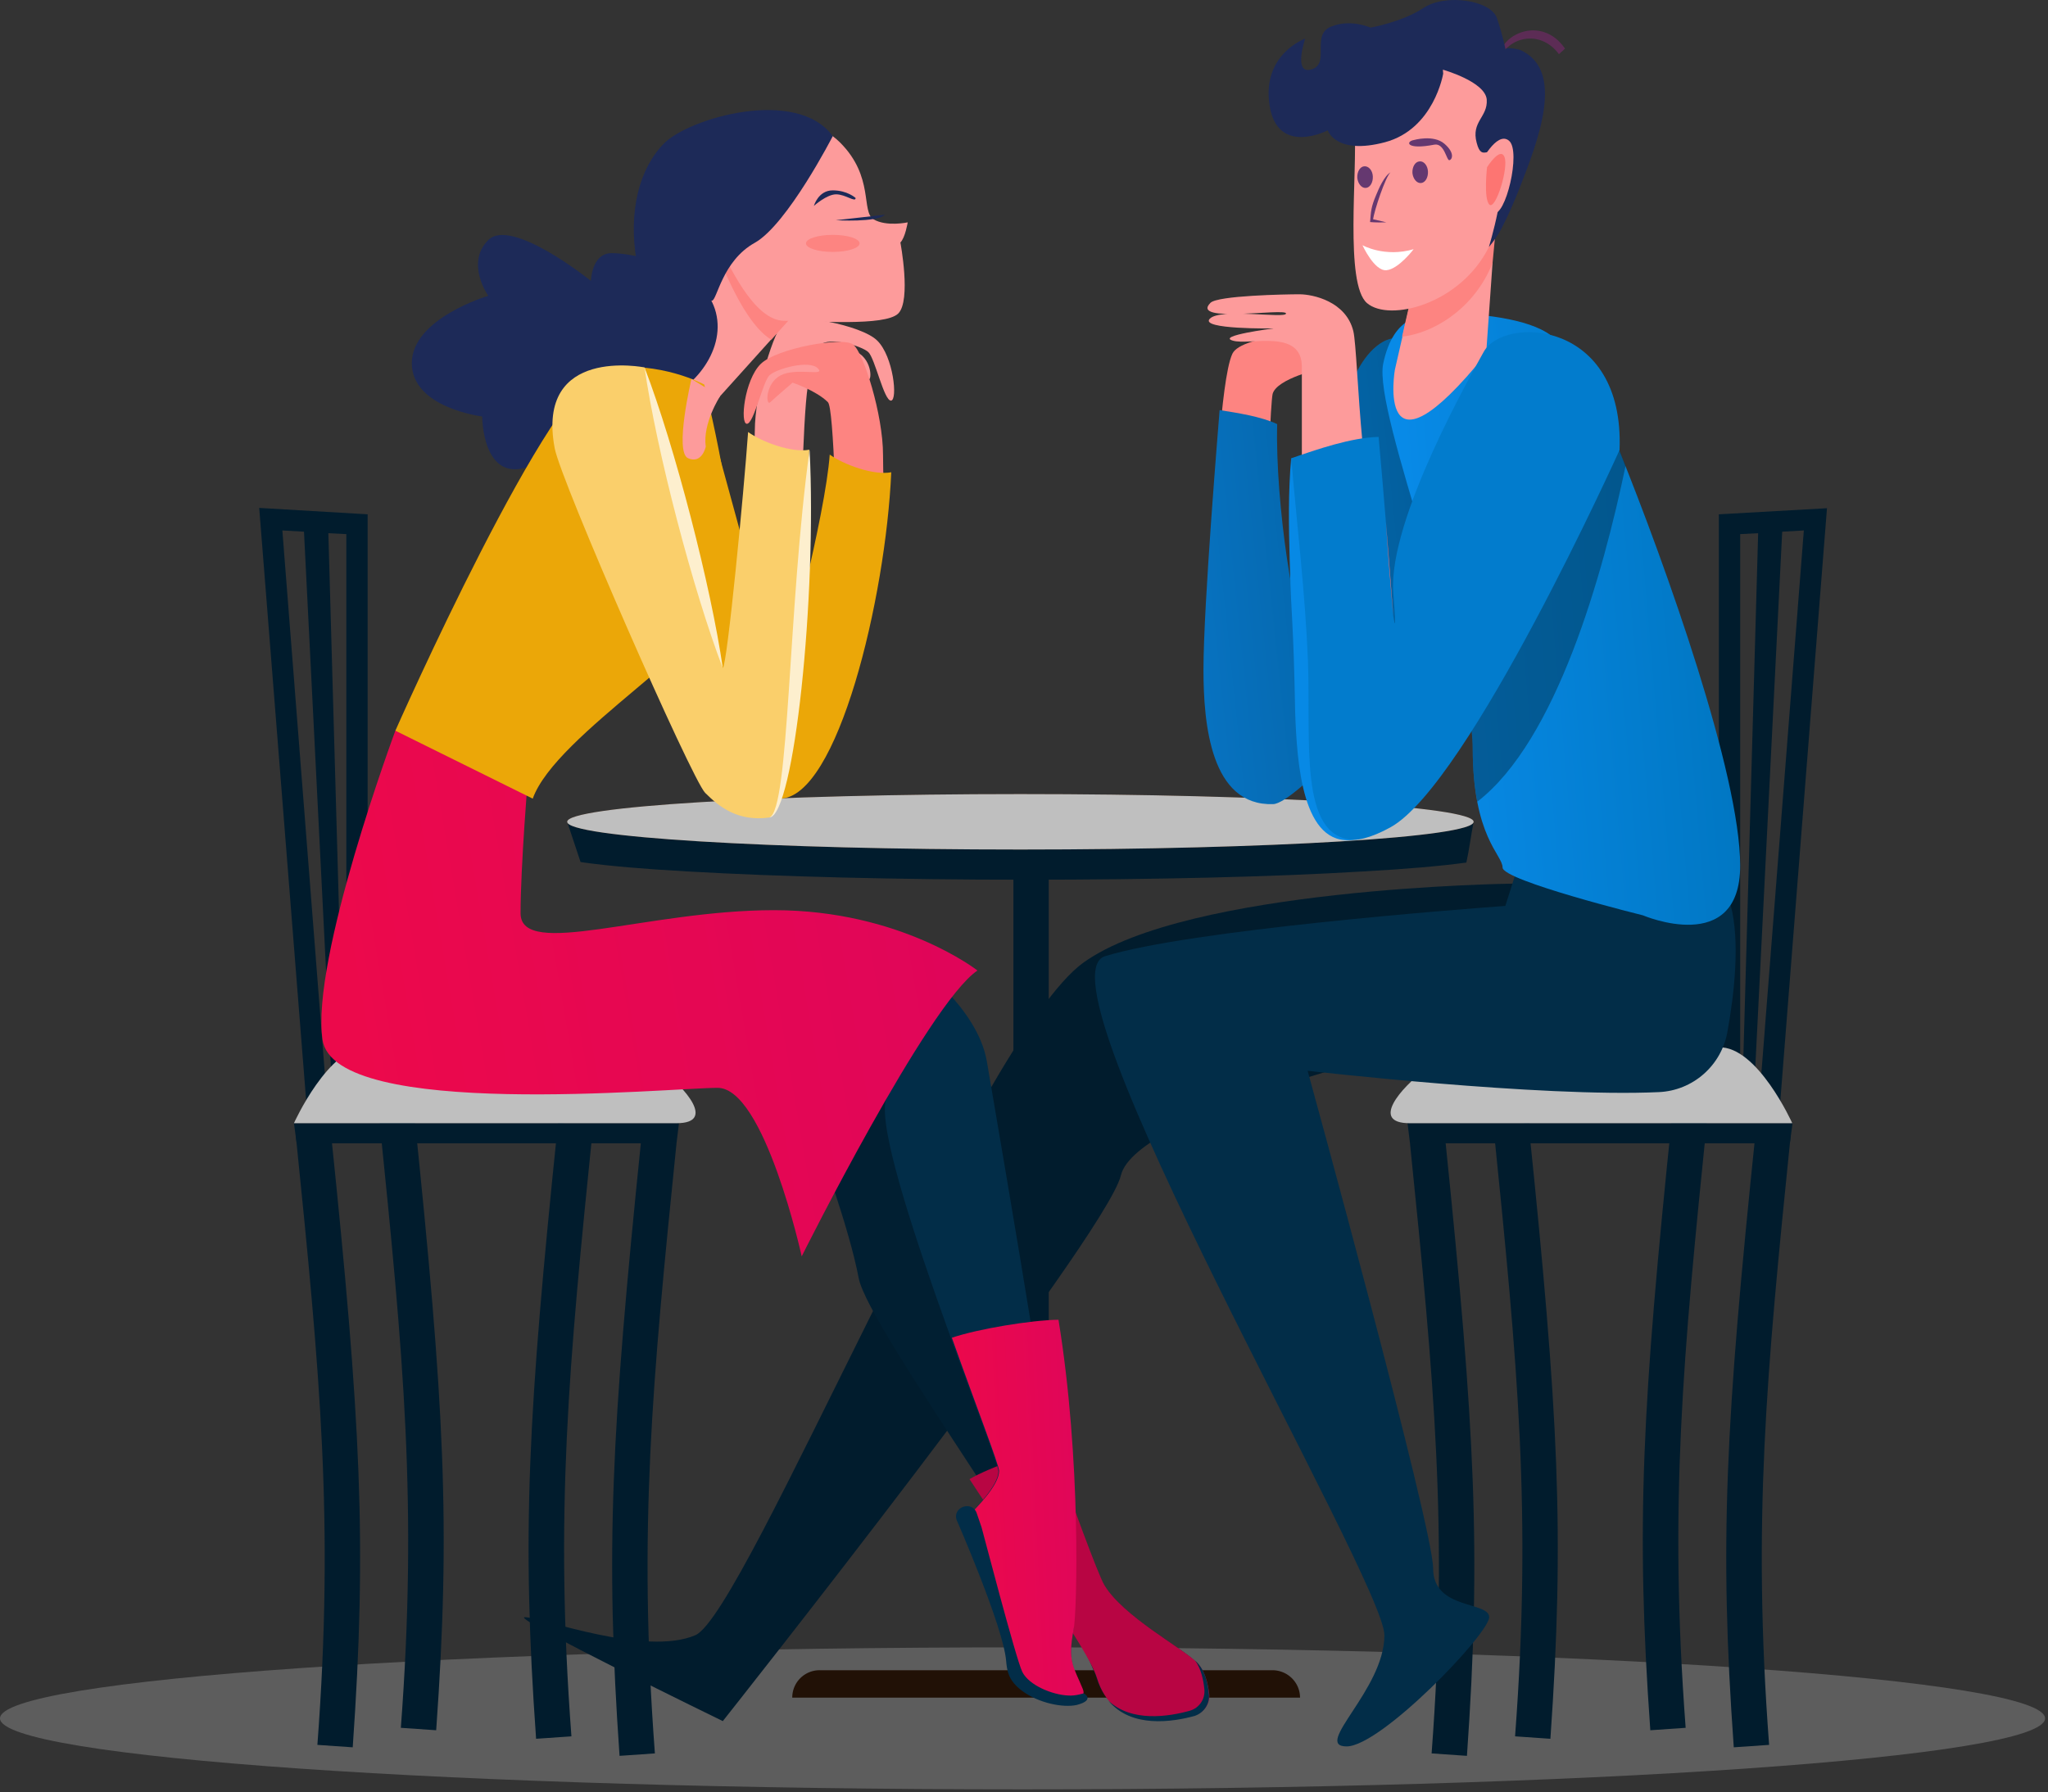 <svg width="634" height="555" fill="none" xmlns="http://www.w3.org/2000/svg"><rect width="100%" height="100%" fill="#333333" stroke="none"/><path opacity=".3" d="M316.547 554.063c174.824 0 316.547-9.844 316.547-21.987 0-12.143-141.723-21.986-316.547-21.986S0 519.933 0 532.076s141.723 21.987 316.547 21.987z" fill="#BFBFBF"/><path d="M271.569 105.465c-4.904-4.907-25.554-8.587-28.666-6.04-3.206 2.454-9.241 21.704-9.241 34.16 0 1.227-.094 2.925-.188 5.001 4.243 3.114 9.618 3.869 15.087 2.925.566-13.682 1.226-23.213 2.169-24.156 3.583-3.586 10.938-6.039 10.938-6.039s5.374 4.623 6.883 6.039c1.415 1.415 1.698-5.756-3.206-8.304-4.903-2.548-14.144.472-11.504-2.17 2.735-2.737 12.919.188 14.993 2.17 2.075 2.076 4.809 15.003 6.978 15.003 2.169-.094.754-13.682-4.243-18.589z" fill="#FD9B9B"/><path d="M235.454 112.731c4.903-4.907 25.554-8.587 28.665-6.039 3.206 2.453 9.241 21.703 9.241 34.159 0 1.227.095 7.738.189 9.814-4.243 3.114-9.618-.944-15.087-1.982-.566-13.682-1.226-23.213-2.169-24.157-3.583-3.585-10.938-6.039-10.938-6.039s-5.375 4.624-6.884 6.039c-1.414 1.416-1.697-5.756 3.206-8.303 4.904-2.548 14.144.471 11.504-2.171-2.734-2.736-12.918.189-14.993 2.171-2.074 2.075-4.809 15.003-6.977 15.003-2.169 0-.755-13.494 4.243-18.495z" fill="#FD8481"/><path d="M402.45 525.66H245.26a8.455 8.455 0 018.487-8.493h140.122c4.715 0 8.581 3.775 8.581 8.493z" fill="#211106"/><path d="M467.984 273.618s-100.329 1.227-132.578 24.44c-32.249 23.213-104.667 201.558-120.131 208.257-15.465 6.7-47.996-5.567-52.805-5.567-4.809 0 61.291 32.177 61.291 32.177S342.29 383.362 347.004 363.923c4.809-19.439 91.843-39.632 91.843-39.632l33.475-50.673h-4.338z" fill="#011C2D"/><path d="M324.656 268.712h-10.938v248.455h10.938V268.712z" fill="#011C2D"/><path d="M430.549 258.426H204.242c-14.898-1.038-24.611-2.831-28.665-3.963l4.149 12.456c.471.094.848.094 1.32.189 7.543 1.038 18.293 1.981 31.966 2.736 27.911 1.604 64.969 2.548 104.384 2.548 39.415 0 76.473-.849 104.384-2.548 13.673-.755 24.422-1.698 31.966-2.736h.188c.849-3.775 1.509-8.87 2.264-12.645-5.187.849-14.333 3.114-25.649 3.963z" fill="#011C2D"/><path d="M315.887 263.05c77.491 0 140.311-3.845 140.311-8.587 0-4.743-62.82-8.587-140.311-8.587-77.491 0-140.31 3.844-140.31 8.587 0 4.742 62.819 8.587 140.31 8.587z" fill="#42210B"/><path d="M315.887 263.05c77.491 0 140.311-3.845 140.311-8.587 0-4.743-62.82-8.587-140.311-8.587-77.491 0-140.31 3.844-140.31 8.587 0 4.742 62.819 8.587 140.31 8.587z" fill="#BFBFBF"/><path d="M135.03 535.756l-10.938-.754c5.186-69.073.848-114.745-6.695-188.819l10.844-1.132c9.335 90.21 11.315 127.294 6.789 190.705zm30.929 2.643l10.938-.755c-5.187-69.073-.849-114.745 6.695-188.819l-10.844-1.132c-9.335 90.21-11.316 127.294-6.789 190.706z" fill="#011C2D"/><path d="M393.963 121.979c1.32-4.813 14.993-7.833 14.993-7.833l1.886-11.606s-26.497.944-29.326 6.983c-1.98 4.152-3.3 17.645-3.96 25.855 5.374.849 10.466 1.982 15.37 4.341.283-9.437.754-16.419 1.037-17.74z" fill="#FD8481"/><path d="M428.098 105.843c-22.16 12.644-17.916 92.38-23.291 91.059-3.866-.944-10.09-41.331-9.43-65.582-4.997-2.359-12.446-3.491-17.821-4.34-.283 3.774-4.998 60.203-4.998 80.396 0 16.797 2.263 42.275 21.594 41.614 6.977-.283 34.794-32.272 34.794-32.272l47.053-99.363c.095 0-36.02-18.212-47.901-11.512z" fill="url(#paint0_linear)"/><path d="M268.74 331.557s21.499 26.327 30.645 47.841c9.053 21.515 36.87 101.911 42.527 111.536 5.752 9.531 24.14 19.345 28.666 23.968 4.526 4.53-24.422 26.799-31.117 4.813-6.695-21.987-70.816-108.611-73.644-123.992-2.829-15.287-12.919-42.557-12.919-42.557l15.842-21.609z" fill="#011F32"/><path d="M370.578 514.808c-4.526-4.529-22.914-14.343-28.666-23.968-2.168-3.586-10.372-26.516-16.595-43.407-6.601 2.926-18.954 6.889-25.177 10.569 14.427 22.269 36.586 52.182 39.415 61.524 4.998 16.419 21.971 13.966 30.269 11.607 2.923-.85 4.809-3.586 4.526-6.606-.377-3.114-1.32-7.266-3.772-9.719z" fill="#B80543"/><path d="M374.255 524.622c-.282-3.303-1.225-7.36-3.677-9.814l-.566-.566c1.792 2.453 2.546 5.945 2.829 8.87.283 3.02-1.603 5.756-4.526 6.605-6.412 1.793-18.01 3.68-25.177-3.114 7.072 8.587 19.802 6.606 26.686 4.719 2.828-.944 4.714-3.681 4.431-6.7zm-91.182-226.564s19.613 13.871 22.442 30.668c2.828 16.796 28.665 165.7 26.779 175.891-1.886 10.285 0 11.512 2.829 18.589 2.829 6.983-20.745-1.604-20.745-12.644 0-11.041-18.481-37.368-15.181-40.67 3.3-3.303 9.901-10.097 9.901-14.343 0-4.341-41.207-104.648-34.418-116.066 6.79-11.418-13.295-20.288-13.295-20.288l21.688-21.137z" fill="#022D48"/><path d="M309.287 455.454c0 4.341-6.601 11.041-9.901 14.343-3.301 3.303 14.332 34.159 14.332 45.105 0 11.041 24.328 15.193 21.5 8.116-2.829-6.983-4.809-8.304-2.829-18.59 1.037-5.473 2.357-52.465-4.715-95.777-8.392.094-24.988 2.83-33.003 5.567 7.638 21.515 14.616 39.443 14.616 41.236z" fill="url(#paint1_linear)"/><path d="M303.912 473.1c.094.189 10.561 40.481 12.541 44.539 2.074 4.246 9.429 7.171 14.238 7.36 2.358.189 4.998-.755 4.715-.66.189-.095 3.772 2.076-2.074 3.585-4.244.944-11.787-.566-16.879-4.34-4.338-3.209-4.715-6.228-4.998-9.437-.943-10.662-15.37-43.689-15.275-43.406-1.509-4.152 4.903-6.322 6.223-2.076.094.283 1.603 4.624 1.509 4.435z" fill="#022D48"/><path d="M80.245 157.27l14.898 188.158 18.671-13.871V159.252l-33.57-1.982zm7.166 6.983l6.695.377 8.392 167.021-1.886 1.416-13.201-168.814zm19.802 164.001l-.943.661-4.62-163.813 5.563.283v162.869zm102.215 25.761H91.843l-.849-6.228h119.189l-.755 6.228z" fill="#011C2D"/><path d="M113.719 324.291s84.677 2.265 91.372 7.266c6.695 5.095 16.784 16.23 4.337 16.23H90.994s10.75-23.874 22.725-23.496z" fill="#BFBFBF"/><path d="M109.193 541.041l-10.938-.755c5.186-69.073.849-114.745-6.695-188.819l10.844-1.132c9.335 90.21 11.221 127.389 6.789 190.706zm82.602 2.642l10.939-.755c-5.187-69.073-.849-114.839 6.694-188.913l-10.938-1.038c-9.241 90.21-11.127 127.389-6.695 190.706zm319.093-7.927l10.939-.754c-5.187-69.073-.849-114.745 6.695-188.819l-10.844-1.132c-9.336 90.21-11.316 127.294-6.79 190.705zm-30.928 2.643l-10.938-.755c5.186-69.073.848-114.745-6.695-188.819l10.844-1.132c9.335 90.21 11.221 127.294 6.789 190.706zm52.145-379.147v172.305l18.67 13.871 14.804-188.064-33.474 1.888zm6.6 169.002V165.385l5.564-.283-4.621 163.813-.943-.661zm6.507 4.813l-1.886-1.416 8.392-167.021 6.695-.377-13.201 168.814z" fill="#011C2D"/><path d="M436.49 354.015h117.585l.849-6.228H435.736l.754 6.228z" fill="#011C2D"/><path d="M532.105 324.291s-84.677 2.265-91.372 7.266c-6.695 5.095-16.784 16.23-4.337 16.23H554.83s-10.75-23.874-22.725-23.496z" fill="#BFBFBF"/><path d="M536.725 541.041l10.938-.755c-5.186-69.073-.848-114.745 6.695-188.819l-10.844-1.132c-9.335 90.21-11.315 127.389-6.789 190.706zm-82.602 2.642l-10.938-.755c5.186-69.073.849-114.839-6.695-188.913l10.938-1.038c9.241 90.21 11.127 127.389 6.695 190.706z" fill="#011C2D"/><path d="M535.782 280.318c-6.6-24.723-20.839-38.405-20.839-38.405l-40.829 11.512c0 1.793-5.941 20.288-8.11 27.082-14.144 1.038-97.689 7.455-123.903 15.57-22.819 7.077 86.468 193.348 86.468 210.239 0 16.89-22.348 34.442-11.692 34.442 10.655 0 44.13-34.914 44.13-40.01 0-5.001-17.351-2.17-17.351-15.098 0-12.927-38.849-154.093-38.849-154.093s72.135 8.304 108.722 6.605c10.561-.472 19.33-8.209 21.216-18.589 2.169-11.89 3.96-28.12 1.037-39.255z" fill="#022D48"/><path d="M449.125 96.973c7.45.188 23.857 1.32 31.118 6.982 12.258 9.531 11.692 12.456 20.933 35.292 14.71 36.424 37.529 100.59 37.529 128.804s-30.08 15.381-30.08 15.381-43.469-10.757-43.469-14.815c0-3.963-9.241-9.436-9.241-36.895 0-27.46-30.835-103.799-27.723-119.085 3.206-15.287 12.07-15.853 20.933-15.664z" fill="url(#paint2_linear)"/><path opacity=".47" d="M501.271 139.247c-4.432-11.041-6.601-17.457-9.053-22.175l-44.884 72.658c4.809 16.891 8.581 32.461 8.581 42.086 0 6.7.566 11.984 1.414 16.419 24.517-18.872 38.944-70.583 45.922-104.081-.755-1.699-1.415-3.303-1.98-4.907z" fill="#022D48"/><path d="M418.951 102.54c-2.263-9.248-12.541-11.418-16.69-11.418-4.149 0-25.271.377-27.534 2.642-6.506 6.511 23.385 1.51 23.385 3.303 0 1.698-20.179-1.793-23.574 1.604-3.394 3.397 19.708 3.02 19.708 3.02s-17.728 2.264-12.636 3.774c5.092 1.604 21.405-3.869 21.405 8.115v28.686c8.015-2.736 10.184-5.095 18.765-5.284-1.509-15.853-1.98-30.856-2.829-34.442z" fill="#FD9B9B"/><path d="M463.835 19.218c-.283-8.681 13.39-14.815 20.651-4.152l-1.886 1.699c-6.129-8.21-16.596-5.001-18.765 2.453z" fill="#5C2C55"/><path d="M460.064 109.523l1.98-28.026-3.301-15.192-18.858 12.927-5.752 25.101-2.264 9.908c-.094-.094-6.506 38.311 28.195-4.718z" fill="#FD9B9B"/><path d="M463.553 65.644L439.79 79.138l-5.752 25.1c9.336-1.038 21.405-8.02 27.346-21.231.188-.472.471-1.038.66-1.51l1.509-15.853z" fill="#FD8481"/><path d="M434.321 17.614s-16.03 8.398-14.993 22.08c.943 13.683-3.111 48.22 3.866 54.165 6.978 5.945 28.949.283 37.718-17.363 8.675-17.646 4.621-52.182 1.226-55.013-3.394-2.831-22.159-10.474-27.817-3.869z" fill="#FD9B9B"/><path d="M446.674 21.577l.094 1.227s-2.829 17.174-18.01 21.231c-15.276 4.058-17.728-3.68-17.728-3.68s-15.558 8.115-18.01-7.737c-2.452-15.853 11.033-20.666 11.033-20.666s-3.866 11.324 1.98 9.53c5.846-1.792-.283-10.568 5.94-13.21 6.129-2.548 12.259.283 12.259.283s9.806-1.698 16.501-6.133c6.695-4.435 20.839-2.454 22.725 3.302 1.886 5.756 2.64 9.72 2.64 9.72-.188-1.133 4.244-.095 4.432 0 14.239 6.228 5.564 28.214-.094 42.746-1.697 4.246-3.489 8.492-5.658 12.644-1.037 1.982-2.546 4.058-3.866 5.662 0 0 6.224-20.382 3.301-26.61-2.924-6.322-5.375.944-7.073-5.662-1.791-6.605 3.489-7.926 3.112-13.4-.471-5.567-13.578-9.247-13.578-9.247z" fill="#1D2A58"/><path d="M458.083 50.924s5.187-10.569 9.053-7.36c3.866 3.208-1.132 24.062-4.904 22.363-3.771-1.604-4.149-15.003-4.149-15.003z" fill="#FD9B9B"/><path d="M421.78 75.93s6.884 3.869 15.842 1.226c0 0-4.621 6.134-8.393 6.511-3.771.378-7.449-7.737-7.449-7.737z" fill="#fff"/><path d="M460.346 51.773s4.055-6.417 5.375-3.208c1.415 3.114-2.64 16.419-4.62 14.815-1.886-1.699-.755-11.607-.755-11.607z" fill="#FD7572"/><path d="M426.023 60.36c-1.603 3.775-1.603 5.001-1.886 8.398.472 0 1.226.19 4.998.095-1.32-.378-2.734-.66-4.055-.944.283-2.548 3.867-13.305 5.375-14.532-1.886 1.038-3.677 5.096-4.432 6.983zm16.03-7.266c.095 1.887-.848 3.492-2.168 3.586-1.321.094-2.452-1.321-2.641-3.114-.094-1.887.849-3.491 2.169-3.586 1.32-.188 2.546 1.227 2.64 3.114zm-17.067 1.51c.094 1.887-.849 3.491-2.169 3.586-1.32.094-2.452-1.321-2.64-3.114-.094-1.888.849-3.492 2.169-3.586 1.32-.094 2.546 1.227 2.64 3.114zm12.636-11.229s6.129-1.793 9.523 1.132c3.395 2.925 2.358 5.001 1.509 5.096-.849.094-1.509-5.379-4.62-4.813-8.675 1.699-8.958-.943-6.412-1.415z" fill="#653870"/><path d="M459.309 108.957c-3.583 6.511-29.514 51.804-28.005 74.357 1.32 16.042 0 7.36 0 7.36s-1.226-12.927-2.263-28.875c-.66-8.492-1.509-17.834-2.263-26.515-8.487.188-19.048 3.868-27.063 6.605 0 22.741 3.3 53.315 3.3 73.414 0 31.894 3.206 54.258 27.44 40.859 24.234-13.4 70.91-116.821 70.91-116.821 1.603-40.481-35.927-41.614-42.056-30.384z" fill="#027CCD"/><path d="M399.715 141.795c1.792 20.948 4.337 41.708 5.186 62.845.943 24.156-3.017 54.635 14.05 55.39-15.747 2.171-17.444-23.59-18.01-39.537-.566-29.819-1.132-26.611-1.698-47.087-.282-10.569-.471-21.043.472-31.611z" fill="#0789E5"/><path d="M429.041 161.705a1092.446 1092.446 0 002.263 28.875s-.943-12.833-2.263-28.875z" fill="#FC7575"/><path d="M127.392 225.777h-2.169l-2.829.472s-26.308 70.866-22.536 95.777c3.866 24.912 107.685 14.815 122.3 14.815 14.522 0 26.026 52.182 26.026 52.182s38.943-78.037 54.408-88.511c0 0-23.763-18.684-62.989-18.684-39.227 0-78.453 15.287-78.453.944s2.357-43.03 2.357-43.03l-36.115-13.965z" fill="url(#paint3_linear)"/><path d="M248.184 94.614l-30.835 34.253s-12.918-8.87-12.918-17.08c0-8.209 29.42-41.802 29.42-41.802l14.333 24.629z" fill="#FD9B9B"/><path d="M233.851 69.985s-4.715 5.284-10.278 12.267c3.677 8.587 9.052 19.25 15.181 22.93l9.524-10.569-14.427-24.628z" fill="#FD8481"/><path d="M204.431 81.214s-8.864-2.83-15.087-2.83c-6.224 0-6.412 8.586-6.412 8.586s-24.611-19.816-31.778-12.644c-7.166 7.171 0 17.268 0 17.268s-23.668 6.983-23.668 20.854c0 13.871 21.782 16.513 21.782 16.513s0 20.571 14.333 15.57c14.333-5.001 19.142-28.025 24.14-30.384 4.997-2.36 3.583 12.644 14.332 10.568 10.75-2.17 22.065-14.532 19.802-26.799-2.263-12.456-17.444-16.702-17.444-16.702z" fill="#1D2A58"/><path d="M256.859 140.757c-1.321 18.683-13.956 67.374-15.465 68.79l-24.234-88.701s-26.119-6.794-20.179 25.006c1.886 10.191 38.284 101.439 44.413 101.439 17.916 0 32.815-62.184 34.512-101.061-5.469 1.038-14.71-2.359-19.047-5.473z" fill="#EBA708"/><path d="M218.009 119.053s11.693 45.955 8.204 62.657c-3.489 16.796-54.125 45.482-61.292 65.581l-42.526-21.042s48.561-109.932 65.251-112.197c16.785-2.359 30.363 5.001 30.363 5.001z" fill="#EBA708"/><path d="M231.588 133.774c-1.321 18.684-6.412 71.715-7.827 73.131l-24.234-93.136s-33.757-6.794-27.817 25.006c1.886 10.191 42.339 102.383 46.582 106.724 4.338 4.34 10.184 8.964 19.802 7.643 7.072-.944 10.75-75.112 12.447-113.895-5.375 1.038-14.616-2.359-18.953-5.473z" fill="#FACF6B"/><path d="M223.761 206.904c-9.146-23.873-20.556-67.374-24.233-93.135 9.429 24.534 20.65 68.129 24.233 93.135zm14.427 46.238c6.224-2.453 5.752-65.77 12.447-113.895 2.263 45.577-4.809 113.234-12.447 113.895z" fill="#FDEFCE"/><path d="M218.481 138.303s-1.132 5.473-5.469 3.586c-4.338-1.887 1.037-24.534 1.037-24.534l8.864 5.378c0-.094-5.47 8.399-4.432 15.57zm10.372-101.156s20.556-3.68 31.212 6.983c10.655 10.663 6.412 21.42 10.372 23.779 3.961 2.36 10.561.944 10.561.944s-.754 4.718-2.263 6.228c0 0 3.395 17.928-.66 21.986-4.055 4.057-25.837 2.265-35.266 2.265-9.43 0-17.35-17.363-21.688-26.61-4.243-9.248 7.732-35.575 7.732-35.575z" fill="#FD9B9B"/><path d="M257.802 42.148s-14.05 27.365-24.14 33.027c-10.184 5.662-11.692 17.929-13.295 17.929-1.603 0-20.651 3.397-23.291-12.173-2.64-15.57.849-28.875 8.581-36.612 7.732-7.738 40.924-17.458 52.145-2.17z" fill="#1D2A58"/><path d="M257.802 78.006c4.582 0 8.298-1.183 8.298-2.642 0-1.46-3.716-2.642-8.298-2.642-4.583 0-8.298 1.183-8.298 2.642 0 1.459 3.715 2.642 8.298 2.642z" fill="#FD8481"/><path d="M258.745 68.192s12.729.755 15.181-1.698l-15.181 1.698zm6.129-6.888s-2.546-2.36-7.072-2.36c-4.527 0-5.847 4.813-5.847 4.813s3.961-3.586 6.884-3.586c2.923 0 6.035 2.642 6.035 1.133z" fill="#1D2A58"/><defs><linearGradient id="paint0_linear" x1="474.142" y1="127.02" x2="364.819" y2="138.528" gradientUnits="userSpaceOnUse"><stop stop-color="#00548A"/><stop offset="1" stop-color="#0772C0"/></linearGradient><linearGradient id="paint1_linear" x1="335.323" y1="429.008" x2="291.281" y2="431.097" gradientUnits="userSpaceOnUse"><stop stop-color="#DF055A"/><stop offset="1" stop-color="#ED094A"/></linearGradient><linearGradient id="paint2_linear" x1="536.717" y1="126.618" x2="419.26" y2="136.726" gradientUnits="userSpaceOnUse"><stop stop-color="#0075BF"/><stop offset="1" stop-color="#098DED"/></linearGradient><linearGradient id="paint3_linear" x1="301.979" y1="253.973" x2="88.326" y2="290.42" gradientUnits="userSpaceOnUse"><stop stop-color="#DF055A"/><stop offset="1" stop-color="#ED094A"/></linearGradient></defs></svg>